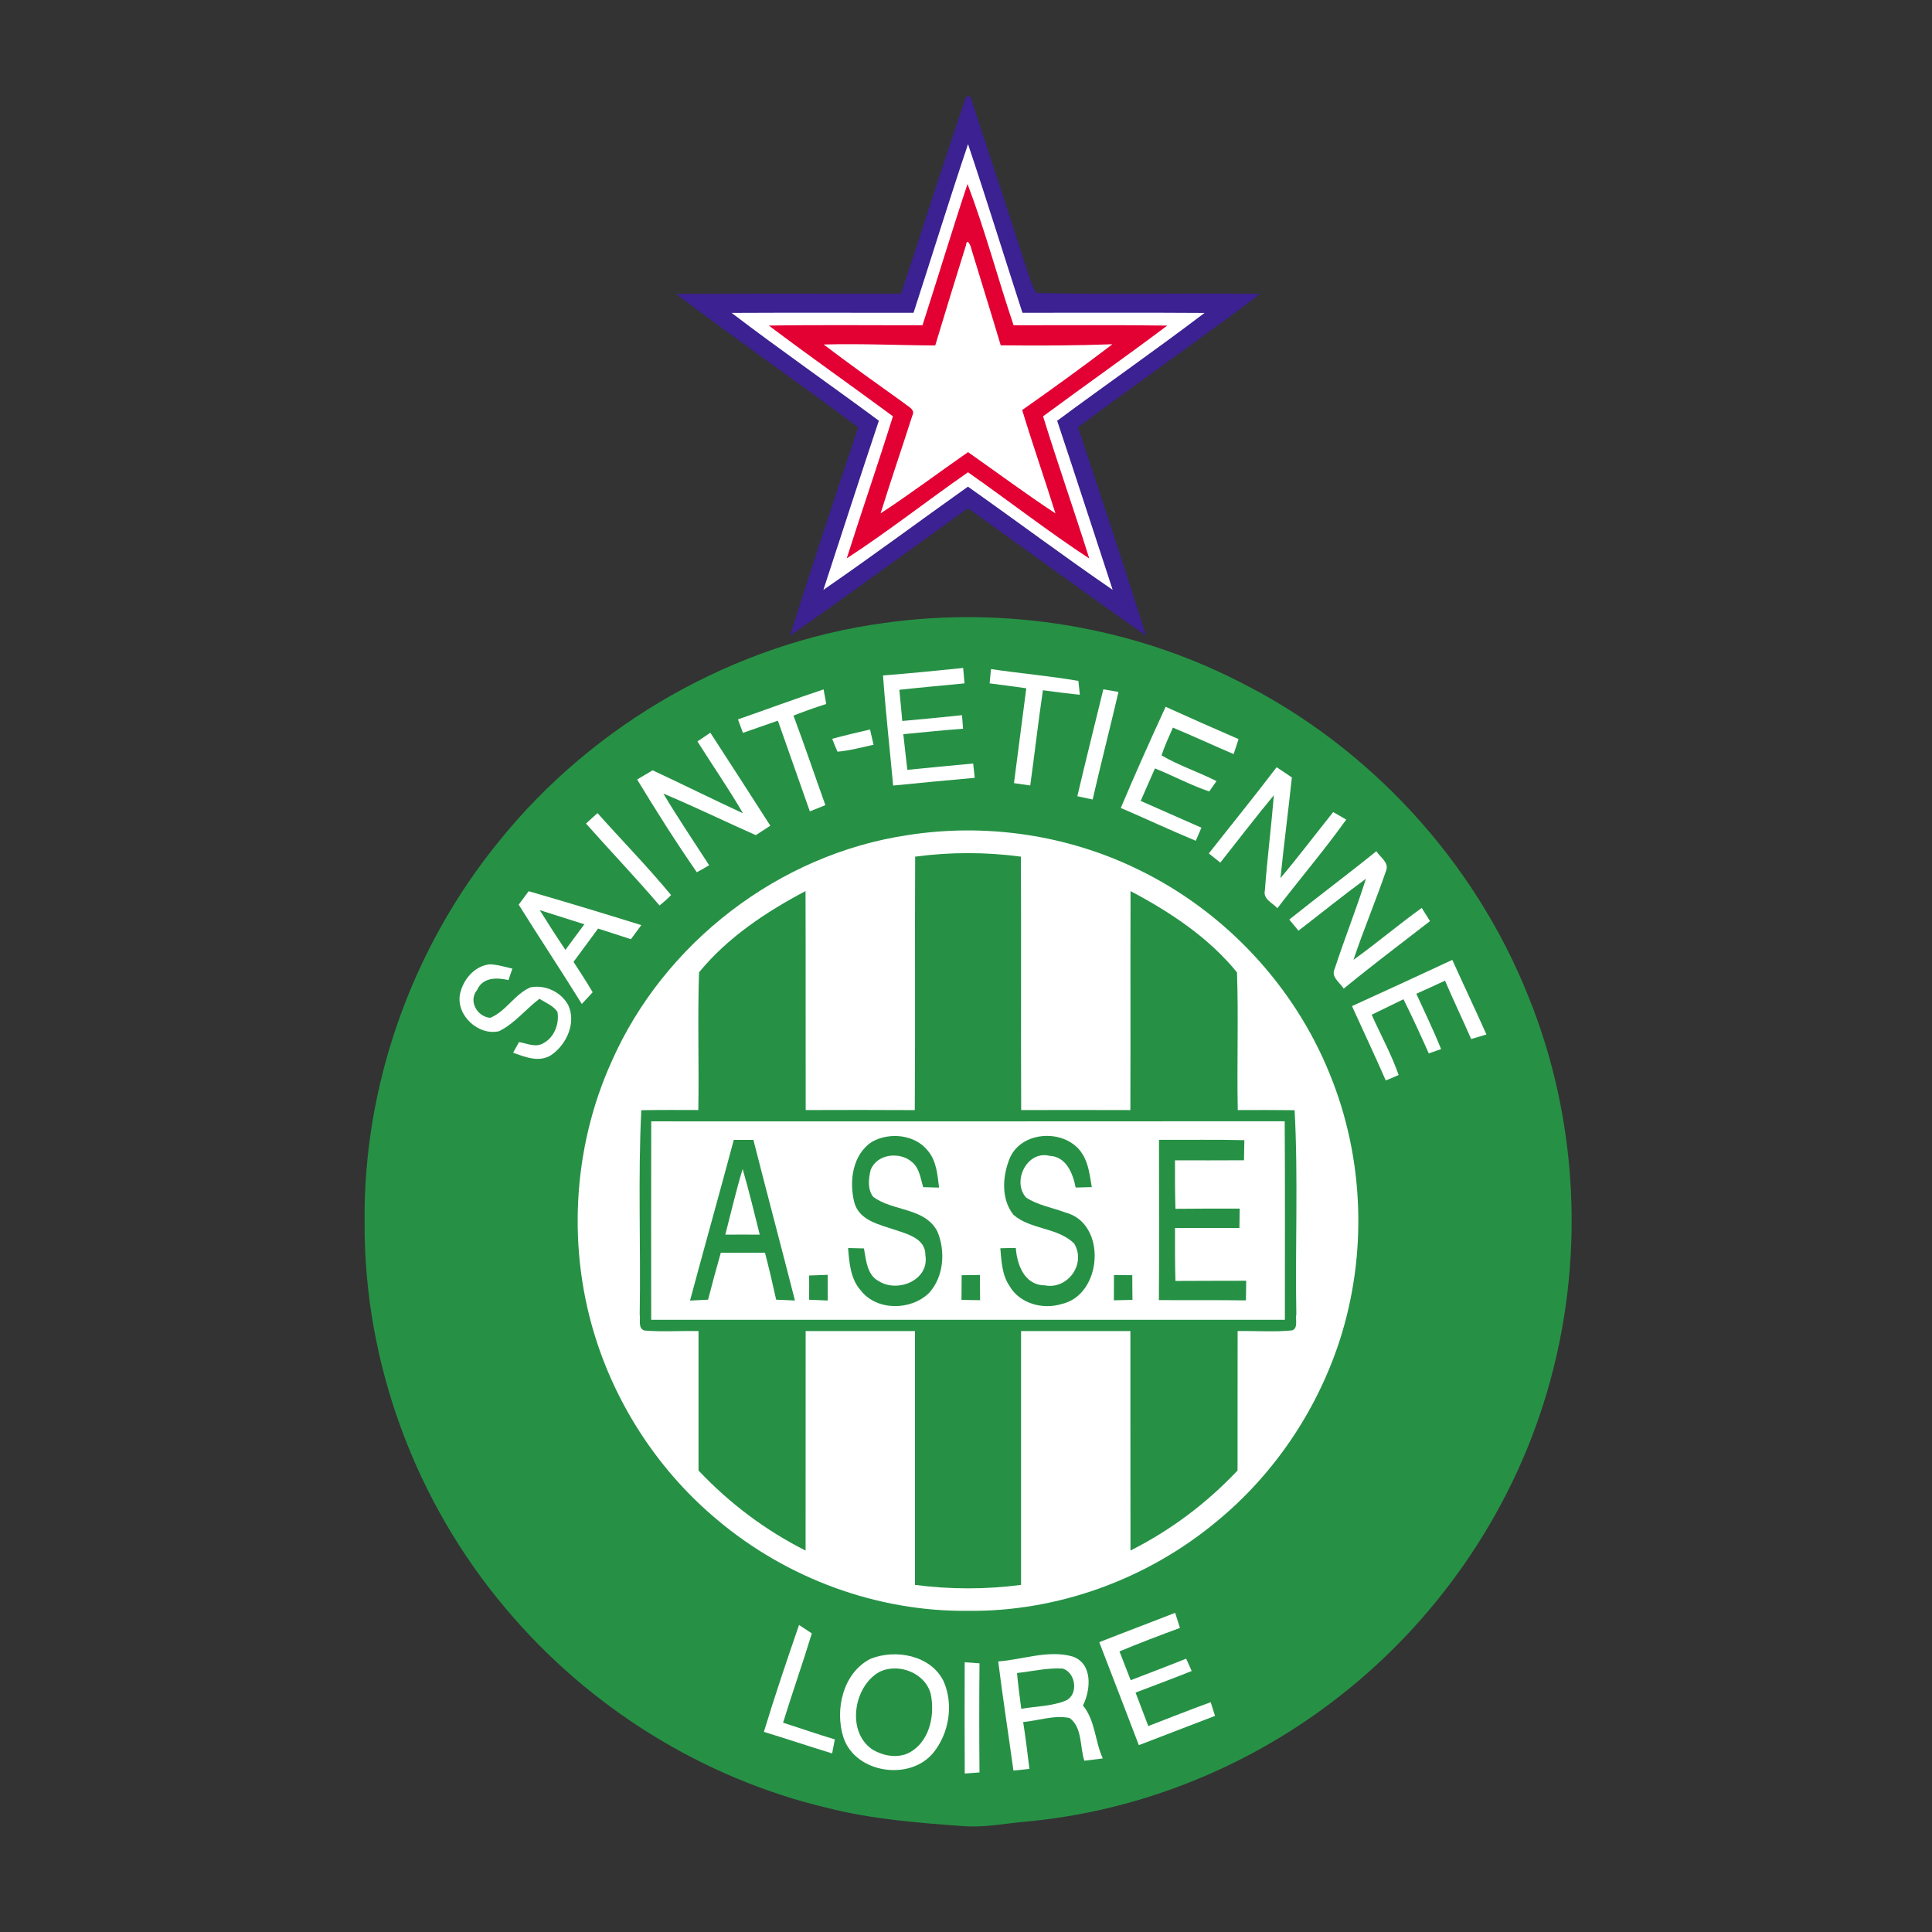 <?xml version="1.0" encoding="utf-8"?>
<!-- Generator: Adobe Illustrator 16.0.0, SVG Export Plug-In . SVG Version: 6.00 Build 0)  -->
<!DOCTYPE svg PUBLIC "-//W3C//DTD SVG 1.1//EN" "http://www.w3.org/Graphics/SVG/1.1/DTD/svg11.dtd">
<svg version="1.1" xmlns="http://www.w3.org/2000/svg" xmlns:xlink="http://www.w3.org/1999/xlink" x="0px" y="0px" width="80px"
	 height="80px" viewBox="0 0 80 80" enable-background="new 0 0 80 80" xml:space="preserve">
<rect x="0" y="0" width="80" height="80" fill="#333333" stroke="none"/>
<g id="AS_Saint-Etienne-Layer_1">
	<g>
		<path fill="#3B2191" d="M40.014,3.987h0.166c0.798,2.464,1.629,4.919,2.41,7.388c0.092,0.259,0.178,0.523,0.32,0.756
			c3.087,0.077,6.182-0.009,9.27,0.039c-2.485,1.881-5.049,3.659-7.543,5.523c0.955,2.87,1.915,5.742,2.819,8.63
			c-2.476-1.731-4.913-3.521-7.371-5.276c-2.462,1.756-4.896,3.547-7.374,5.28c0.907-2.887,1.862-5.76,2.825-8.631
			c-2.496-1.869-5.058-3.643-7.542-5.523c3.102-0.029,6.206-0.008,9.31-0.011c0.916-2.722,1.765-5.465,2.711-8.175L40.014,3.987
			L40.014,3.987z"/>
		<path fill="#FFFFFF" d="M37.828,12.951c0.756-2.325,1.476-4.664,2.256-6.983c0.778,2.319,1.498,4.656,2.253,6.983
			c2.514,0.005,5.028-0.012,7.54,0.007c-2.008,1.525-4.078,2.965-6.102,4.465c0.778,2.329,1.529,4.667,2.298,7.001
			c-2.025-1.386-3.987-2.858-5.993-4.272c-2,1.419-3.967,2.885-5.985,4.273c0.765-2.334,1.517-4.674,2.297-7.004
			c-2.024-1.5-4.095-2.937-6.098-4.465C32.807,12.942,35.318,12.956,37.828,12.951L37.828,12.951z"/>
		<path fill="#E30033" d="M40.063,7.618c0.728,1.917,1.252,3.907,1.907,5.85c2.122,0.004,4.243-0.018,6.363,0.014
			c-1.695,1.275-3.434,2.494-5.142,3.757c0.609,1.969,1.294,3.917,1.913,5.886c-1.718-1.126-3.337-2.391-5.021-3.569
			c-1.686,1.171-3.3,2.446-5.021,3.564c0.623-1.967,1.3-3.914,1.912-5.882c-1.705-1.262-3.443-2.479-5.137-3.757
			c2.119-0.034,4.242-0.008,6.362-0.014C38.828,11.52,39.417,9.559,40.063,7.618L40.063,7.618z"/>
		<path fill="#FFFFFF" d="M40.001,10.148c0.042-0.347,0.218,0.082,0.223,0.168c0.402,1.328,0.819,2.654,1.214,3.983
			c1.541,0.017,3.085,0.012,4.624-0.044c-1.223,0.935-2.477,1.838-3.735,2.724c0.434,1.435,0.93,2.848,1.377,4.281
			c-1.231-0.813-2.414-1.691-3.619-2.538c-1.211,0.841-2.388,1.728-3.621,2.536c0.419-1.354,0.881-2.695,1.313-4.047
			c0.139-0.255-0.182-0.378-0.329-0.509c-1.121-0.802-2.243-1.602-3.342-2.437c1.542-0.043,3.079,0.032,4.62,0.04
			C39.145,12.919,39.568,11.531,40.001,10.148L40.001,10.148z"/>
		<path fill="#269145" d="M36.639,25.792c4.984-0.695,10.187,0.14,14.678,2.437c5.4,2.701,9.746,7.436,11.976,13.046
			c2.086,5.149,2.344,11.003,0.776,16.332c-1.498,5.13-4.715,9.722-8.985,12.925c-3.631,2.742-8.028,4.471-12.563,4.894
			c-0.874,0.072-1.744,0.257-2.625,0.19c-1.886-0.136-3.78-0.285-5.619-0.75c-5.167-1.219-9.896-4.168-13.309-8.229
			c-3.746-4.411-5.889-10.164-5.87-15.955c-0.076-5.728,1.96-11.436,5.578-15.864C24.608,29.945,30.427,26.627,36.639,25.792
			L36.639,25.792z"/>
		<g>
			<path fill="#FFFFFF" d="M36.564,27.969c1.107-0.087,2.213-0.196,3.318-0.31c0.016,0.161,0.045,0.48,0.057,0.638
				c-0.9,0.086-1.801,0.168-2.699,0.266c0.042,0.43,0.084,0.86,0.121,1.291c0.823-0.076,1.647-0.15,2.473-0.24
				c0.014,0.187,0.03,0.375,0.044,0.56c-0.826,0.064-1.649,0.148-2.474,0.226c0.057,0.494,0.107,0.982,0.167,1.478
				c0.909-0.094,1.816-0.177,2.726-0.262c0.016,0.147,0.049,0.444,0.065,0.592c-1.129,0.1-2.255,0.208-3.379,0.32
				C36.844,31.008,36.673,29.491,36.564,27.969L36.564,27.969z"/>
			<path fill="#FFFFFF" d="M41.035,27.705c1.205,0.18,2.422,0.283,3.619,0.49c0.017,0.143,0.046,0.43,0.059,0.575
				c-0.511-0.054-1.02-0.119-1.528-0.188c-0.195,1.314-0.344,2.631-0.525,3.943c-0.226-0.03-0.449-0.064-0.673-0.097
				c0.168-1.311,0.34-2.618,0.509-3.928c-0.507-0.072-1.012-0.14-1.518-0.203C40.992,28.147,41.021,27.85,41.035,27.705
				L41.035,27.705z"/>
			<path fill="#FFFFFF" d="M30.557,29.788c1.184-0.411,2.358-0.848,3.546-1.241c0.03,0.151,0.081,0.452,0.11,0.604
				c-0.46,0.143-0.912,0.307-1.357,0.48c0.459,1.23,0.878,2.472,1.321,3.708c-0.216,0.087-0.428,0.172-0.643,0.259
				c-0.439-1.252-0.885-2.503-1.323-3.757c-0.482,0.167-0.965,0.338-1.448,0.505C30.694,30.161,30.625,29.974,30.557,29.788
				L30.557,29.788z"/>
			<path fill="#FFFFFF" d="M45.687,28.544c0.158,0.027,0.472,0.079,0.627,0.107c-0.349,1.485-0.726,2.966-1.07,4.454
				c-0.214-0.046-0.423-0.091-0.634-0.135C44.959,31.494,45.325,30.02,45.687,28.544L45.687,28.544z"/>
			<path fill="#FFFFFF" d="M46.41,33.456c0.591-1.407,1.22-2.801,1.856-4.189c1.003,0.454,2.01,0.901,3.021,1.338
				c-0.067,0.208-0.135,0.417-0.205,0.621c-0.841-0.359-1.669-0.745-2.515-1.097c-0.164,0.379-0.341,0.755-0.471,1.151
				c0.726,0.422,1.525,0.684,2.276,1.063c-0.075,0.108-0.226,0.322-0.299,0.43c-0.773-0.261-1.493-0.653-2.249-0.954
				c-0.2,0.447-0.393,0.896-0.591,1.345c0.841,0.366,1.674,0.744,2.515,1.109c-0.078,0.181-0.155,0.36-0.233,0.542
				C48.473,34.385,47.45,33.9,46.41,33.456L46.41,33.456z"/>
			<path fill="#FFFFFF" d="M28.88,30.701c0.178-0.123,0.355-0.241,0.534-0.36c0.835,1.278,1.656,2.565,2.484,3.85
				c-0.203,0.128-0.403,0.259-0.603,0.391c-1.279-0.568-2.538-1.181-3.827-1.722c0.6,1.01,1.26,1.98,1.895,2.967
				c-0.166,0.103-0.336,0.2-0.51,0.29c-0.866-1.25-1.681-2.538-2.47-3.84c0.212-0.126,0.425-0.252,0.64-0.38
				c1.25,0.583,2.486,1.198,3.741,1.779C30.175,32.658,29.504,31.695,28.88,30.701L28.88,30.701z"/>
			<path fill="#FFFFFF" d="M34.461,30.592c0.518-0.142,1.042-0.264,1.565-0.385c0.049,0.21,0.097,0.42,0.146,0.632
				c-0.496,0.107-0.988,0.243-1.493,0.287C34.601,30.95,34.527,30.774,34.461,30.592L34.461,30.592z"/>
			<path fill="#FFFFFF" d="M52.862,31.769c0.212,0.138,0.422,0.281,0.631,0.424c-0.147,1.392-0.331,2.778-0.471,4.169
				c0.75-0.894,1.454-1.824,2.182-2.735c0.181,0.103,0.359,0.207,0.541,0.31c-0.901,1.26-1.909,2.439-2.851,3.67
				c-0.204-0.225-0.605-0.375-0.518-0.74c0.097-1.314,0.265-2.625,0.372-3.938c-0.76,0.914-1.481,1.859-2.217,2.79
				c-0.121-0.095-0.357-0.285-0.476-0.38C50.991,34.148,51.946,32.975,52.862,31.769L52.862,31.769z"/>
			<path fill="#FFFFFF" d="M24.265,34.102c0.158-0.144,0.316-0.291,0.476-0.433c1.012,1.133,2.076,2.221,3.046,3.393
				c-0.142,0.16-0.312,0.294-0.477,0.432C26.322,36.337,25.272,35.237,24.265,34.102L24.265,34.102z"/>
			<path fill="#FFFFFF" d="M37.583,34.581c3.229-0.509,6.609-0.014,9.546,1.423c3.566,1.723,6.456,4.801,7.936,8.476
				c1.43,3.495,1.563,7.494,0.389,11.084c-0.953,2.896-2.733,5.521-5.094,7.452c-2.859,2.375-6.562,3.728-10.282,3.685
				c-3.761,0.041-7.501-1.345-10.371-3.764c-2.313-1.927-4.059-4.517-4.995-7.376c-1.236-3.768-1.021-7.992,0.614-11.607
				C27.495,39.037,32.259,35.373,37.583,34.581L37.583,34.581z"/>
		</g>
		<path fill="#269145" d="M37.894,35.472c1.455-0.195,2.925-0.194,4.379,0c0.018,3.499-0.004,6.995,0.012,10.493
			c1.504-0.002,3.011-0.005,4.521,0.001c0.011-3.021-0.003-6.043,0.008-9.066c1.636,0.86,3.238,1.925,4.408,3.365
			c0.064,1.898-0.008,3.802,0.031,5.701c0.784-0.003,1.57-0.006,2.354,0.005c0.152,2.811,0.02,5.633,0.071,8.447
			c-0.05,0.204,0.092,0.603-0.187,0.672c-0.742,0.072-1.497,0.012-2.244,0.027c-0.003,1.923,0,3.85-0.003,5.774
			c-1.272,1.349-2.773,2.479-4.433,3.312c-0.007-3.027,0-6.056-0.004-9.086H42.28c-0.003,3.503-0.003,7.004,0,10.51
			c-1.457,0.191-2.935,0.191-4.394,0c0.002-3.506,0.002-7.007,0-10.51c-1.509,0-3.017,0-4.526,0c-0.002,3.03,0,6.059-0.002,9.089
			c-1.661-0.835-3.161-1.965-4.434-3.316c0-1.923,0-3.85,0-5.772c-0.747-0.018-1.495,0.039-2.239-0.024
			c-0.283-0.086-0.154-0.451-0.196-0.664c0.048-2.817-0.075-5.644,0.066-8.459c0.788-0.014,1.573-0.01,2.361-0.007
			c0.033-1.9-0.035-3.805,0.03-5.702c1.174-1.437,2.773-2.502,4.409-3.364c0.011,3.023,0,6.047,0.007,9.067
			c1.507-0.005,3.01-0.007,4.517,0.002c0.024-3.503-0.002-7,0.016-10.498L37.894,35.472z"/>
		<path fill="#FFFFFF" d="M53.386,38.077c1.193-0.957,2.419-1.87,3.607-2.831c0.148,0.247,0.532,0.467,0.406,0.795
			c-0.425,1.246-0.938,2.457-1.355,3.704c0.964-0.69,1.865-1.459,2.827-2.149c0.114,0.18,0.229,0.363,0.343,0.545
			c-1.196,0.926-2.404,1.838-3.573,2.795c-0.166-0.256-0.546-0.488-0.371-0.83c0.407-1.248,0.895-2.467,1.29-3.719
			c-0.95,0.695-1.862,1.434-2.793,2.15C53.669,38.422,53.482,38.19,53.386,38.077L53.386,38.077z"/>
		<path fill="#FFFFFF" d="M21.891,36.903c1.56,0.451,3.113,0.922,4.664,1.404c-0.143,0.194-0.286,0.387-0.43,0.583
			c-0.452-0.149-0.906-0.295-1.359-0.44c-0.339,0.46-0.675,0.92-1.017,1.379c0.273,0.415,0.54,0.833,0.793,1.258
			c-0.152,0.161-0.301,0.323-0.45,0.485c-0.855-1.379-1.754-2.734-2.614-4.112C21.613,37.275,21.752,37.087,21.891,36.903
			L21.891,36.903z"/>
		<path fill="#269145" d="M22.35,37.687c0.615,0.198,1.23,0.393,1.847,0.586c-0.261,0.352-0.524,0.703-0.784,1.06
			C23.047,38.79,22.695,38.241,22.35,37.687L22.35,37.687z"/>
		<g>
			<path fill="#FFFFFF" d="M55.983,41.661c1.388-0.635,2.772-1.267,4.154-1.914c0.466,1.034,0.951,2.054,1.413,3.088
				c-0.211,0.065-0.421,0.127-0.632,0.189c-0.352-0.808-0.736-1.604-1.083-2.417c-0.396,0.184-0.793,0.366-1.188,0.543
				c0.346,0.762,0.715,1.515,1.025,2.29c-0.126,0.045-0.381,0.133-0.509,0.179c-0.337-0.753-0.679-1.504-1.048-2.243
				c-0.436,0.218-0.878,0.424-1.317,0.642c0.373,0.834,0.816,1.635,1.116,2.494c-0.176,0.083-0.354,0.158-0.533,0.225
				C56.928,43.705,56.449,42.687,55.983,41.661L55.983,41.661z"/>
			<path fill="#FFFFFF" d="M19.045,41.177c0.119-0.599,0.592-1.179,1.23-1.246c0.32,0.005,0.628,0.108,0.941,0.177
				c-0.052,0.157-0.107,0.316-0.161,0.477c-0.48-0.118-1.072-0.12-1.3,0.409c-0.372,0.449-0.004,1.106,0.544,1.152
				c0.662-0.271,1.01-0.984,1.666-1.261c0.609-0.124,1.268,0.191,1.564,0.732c0.342,0.739-0.07,1.635-0.702,2.069
				c-0.499,0.323-1.08,0.085-1.58-0.096c0.082-0.148,0.162-0.295,0.245-0.439c0.332,0.051,0.702,0.247,1.022,0.037
				c0.445-0.244,0.65-0.799,0.57-1.284c-0.176-0.267-0.488-0.38-0.745-0.547c-0.571,0.429-1.026,1.025-1.676,1.343
				C19.811,42.897,18.889,42.049,19.045,41.177L19.045,41.177z"/>
			<path fill="#FFFFFF" d="M26.966,46.433c8.743,0.001,17.487,0.003,26.231-0.004c0.017,2.741,0.005,5.479,0.007,8.22
				c-8.748,0.002-17.491,0.002-26.239,0C26.964,51.909,26.958,49.171,26.966,46.433L26.966,46.433z"/>
		</g>
		<g>
			<path fill="#269145" d="M30.385,47.199c0.272-0.002,0.541,0,0.811,0c0.564,2.218,1.156,4.433,1.721,6.652
				c-0.259-0.012-0.518-0.023-0.778-0.034c-0.143-0.651-0.295-1.301-0.463-1.945c-0.608,0.002-1.219,0.002-1.829,0.002
				c-0.184,0.645-0.361,1.294-0.527,1.943c-0.249,0.014-0.499,0.025-0.748,0.037C29.169,51.632,29.792,49.419,30.385,47.199
				L30.385,47.199z"/>
			<path fill="#269145" d="M36.119,47.273c0.728-0.403,1.783-0.295,2.312,0.39c0.352,0.423,0.387,0.991,0.454,1.513
				c-0.162-0.006-0.491-0.015-0.657-0.018c-0.111-0.357-0.151-0.774-0.452-1.031c-0.502-0.453-1.464-0.359-1.724,0.32
				c-0.088,0.354-0.135,0.797,0.101,1.108c0.814,0.614,2.15,0.434,2.666,1.447c0.339,0.813,0.263,1.874-0.354,2.541
				c-0.748,0.729-2.156,0.745-2.821-0.106c-0.427-0.478-0.479-1.148-0.526-1.758c0.164,0.005,0.493,0.011,0.656,0.016
				c0.092,0.481,0.12,1.104,0.626,1.36c0.774,0.485,2.087-0.045,1.919-1.074c0.013-0.688-0.725-0.876-1.246-1.052
				c-0.641-0.221-1.489-0.378-1.696-1.134C35.151,48.923,35.298,47.793,36.119,47.273L36.119,47.273z"/>
			<path fill="#269145" d="M41.823,47.933c0.514-1.148,2.351-1.192,2.997-0.15c0.259,0.411,0.308,0.904,0.388,1.373
				c-0.168,0.006-0.5,0.012-0.667,0.018c-0.114-0.579-0.386-1.283-1.082-1.314c-0.931-0.232-1.564,1.053-0.975,1.725
				c0.49,0.323,1.084,0.416,1.624,0.619c1.746,0.447,1.549,3.413-0.144,3.791c-0.78,0.244-1.744-0.014-2.163-0.747
				c-0.314-0.46-0.332-1.026-0.38-1.56c0.214-0.005,0.427-0.012,0.642-0.012c0.049,0.699,0.36,1.541,1.197,1.547
				c0.952,0.188,1.729-0.894,1.219-1.73c-0.679-0.676-1.801-0.568-2.517-1.193C41.438,49.633,41.511,48.67,41.823,47.933
				L41.823,47.933z"/>
			<path fill="#269145" d="M47.991,47.197c1.179,0.009,2.358-0.015,3.535,0.015c-0.007,0.277-0.013,0.556-0.015,0.832
				c-0.956,0.005-1.904,0.005-2.857,0.003c-0.002,0.667-0.002,1.335,0.019,2.007c0.885-0.011,1.773-0.009,2.66-0.009
				c-0.004,0.268-0.009,0.533-0.011,0.802c-0.889,0.003-1.777,0.001-2.667,0.001c-0.001,0.731-0.004,1.461,0.018,2.193
				c0.976-0.008,1.953-0.003,2.93-0.008c-0.005,0.271-0.007,0.543-0.012,0.813c-1.201-0.017-2.402-0.003-3.604-0.012
				c0.017-2.215,0.004-4.43,0.004-6.64V47.197z"/>
		</g>
		<path fill="#FFFFFF" d="M30.034,51.124c0.235-0.909,0.444-1.821,0.717-2.718c0.263,0.898,0.479,1.81,0.708,2.718
			C30.981,51.12,30.507,51.12,30.034,51.124L30.034,51.124z"/>
		<g>
			<path fill="#269145" d="M33.504,52.816c0.255-0.012,0.512-0.021,0.768-0.028c0.001,0.354,0.001,0.709,0.003,1.064
				c-0.257-0.013-0.516-0.022-0.772-0.033C33.507,53.481,33.507,53.148,33.504,52.816L33.504,52.816z"/>
			<path fill="#269145" d="M39.82,52.804c0.253-0.004,0.503-0.009,0.756-0.01c0.002,0.349,0.004,0.696,0.008,1.044
				c-0.258-0.004-0.512-0.007-0.771-0.012C39.815,53.483,39.82,53.144,39.82,52.804L39.82,52.804z"/>
			<path fill="#269145" d="M46.126,52.797c0.253,0.002,0.503,0.003,0.759,0.006c0.002,0.34,0.002,0.679,0.008,1.022
				c-0.255,0.006-0.514,0.01-0.77,0.018C46.125,53.492,46.126,53.144,46.126,52.797L46.126,52.797z"/>
		</g>
		<g>
			<path fill="#FFFFFF" d="M45.518,67.999c1.047-0.413,2.1-0.806,3.143-1.215c0.068,0.207,0.134,0.418,0.198,0.625
				c-0.838,0.31-1.678,0.627-2.504,0.972c0.154,0.399,0.31,0.796,0.464,1.193c0.769-0.298,1.534-0.585,2.296-0.892
				c0.061,0.127,0.175,0.382,0.23,0.511c-0.77,0.307-1.548,0.599-2.324,0.893c0.174,0.463,0.35,0.924,0.527,1.386
				c0.86-0.329,1.718-0.674,2.584-0.987c0.047,0.143,0.137,0.424,0.18,0.566c-1.052,0.403-2.104,0.81-3.155,1.212
				C46.615,70.842,46.065,69.42,45.518,67.999L45.518,67.999L45.518,67.999z"/>
			<path fill="#FFFFFF" d="M31.631,71.713c0.45-1.488,0.95-2.959,1.456-4.427c0.133,0.086,0.397,0.263,0.529,0.35
				c-0.377,1.239-0.811,2.462-1.191,3.697c0.715,0.229,1.422,0.475,2.143,0.692c-0.027,0.145-0.083,0.435-0.111,0.58
				C33.512,72.318,32.576,72,31.631,71.713L31.631,71.713z"/>
			<path fill="#FFFFFF" d="M41.334,68.797c1.02-0.075,2.062-0.487,3.068-0.208c0.852,0.284,0.772,1.372,0.441,2.032
				c0.516,0.628,0.492,1.477,0.821,2.192c-0.255,0.029-0.511,0.063-0.764,0.095c-0.189-0.575-0.077-1.377-0.609-1.768
				c-0.629-0.135-1.289,0.108-1.923,0.166c0.098,0.645,0.18,1.291,0.258,1.939c-0.166,0.021-0.495,0.051-0.662,0.07
				C41.756,71.81,41.524,70.307,41.334,68.797L41.334,68.797z"/>
			<path fill="#FFFFFF" d="M36.047,68.688c1.035-0.417,2.499-0.148,3.024,0.928c0.424,0.959,0.232,2.15-0.421,2.958
				c-0.971,1.189-3.222,0.858-3.722-0.621C34.554,70.802,34.906,69.263,36.047,68.688L36.047,68.688L36.047,68.688z"/>
			<path fill="#FFFFFF" d="M39.946,68.832c0.205,0.011,0.408,0.026,0.613,0.042c-0.014,1.503-0.014,3.013,0,4.518
				c-0.203,0.016-0.406,0.03-0.611,0.046C39.941,71.901,39.941,70.365,39.946,68.832L39.946,68.832z"/>
		</g>
		<path fill="#269145" d="M36.409,69.233c0.791-0.395,1.916,0.038,2.134,0.924c0.165,0.823-0.022,1.832-0.754,2.334
			c-0.506,0.357-1.206,0.245-1.701-0.072C35.046,71.666,35.354,69.829,36.409,69.233L36.409,69.233z"/>
		<path fill="#269145" d="M42.112,69.276c0.625-0.067,1.25-0.221,1.884-0.185c0.556,0.158,0.674,1.082,0.136,1.327
			c-0.581,0.239-1.229,0.231-1.844,0.341C42.223,70.267,42.159,69.771,42.112,69.276L42.112,69.276z"/>
	</g>
</g>
<g id="Calque_1">
</g>
</svg>
